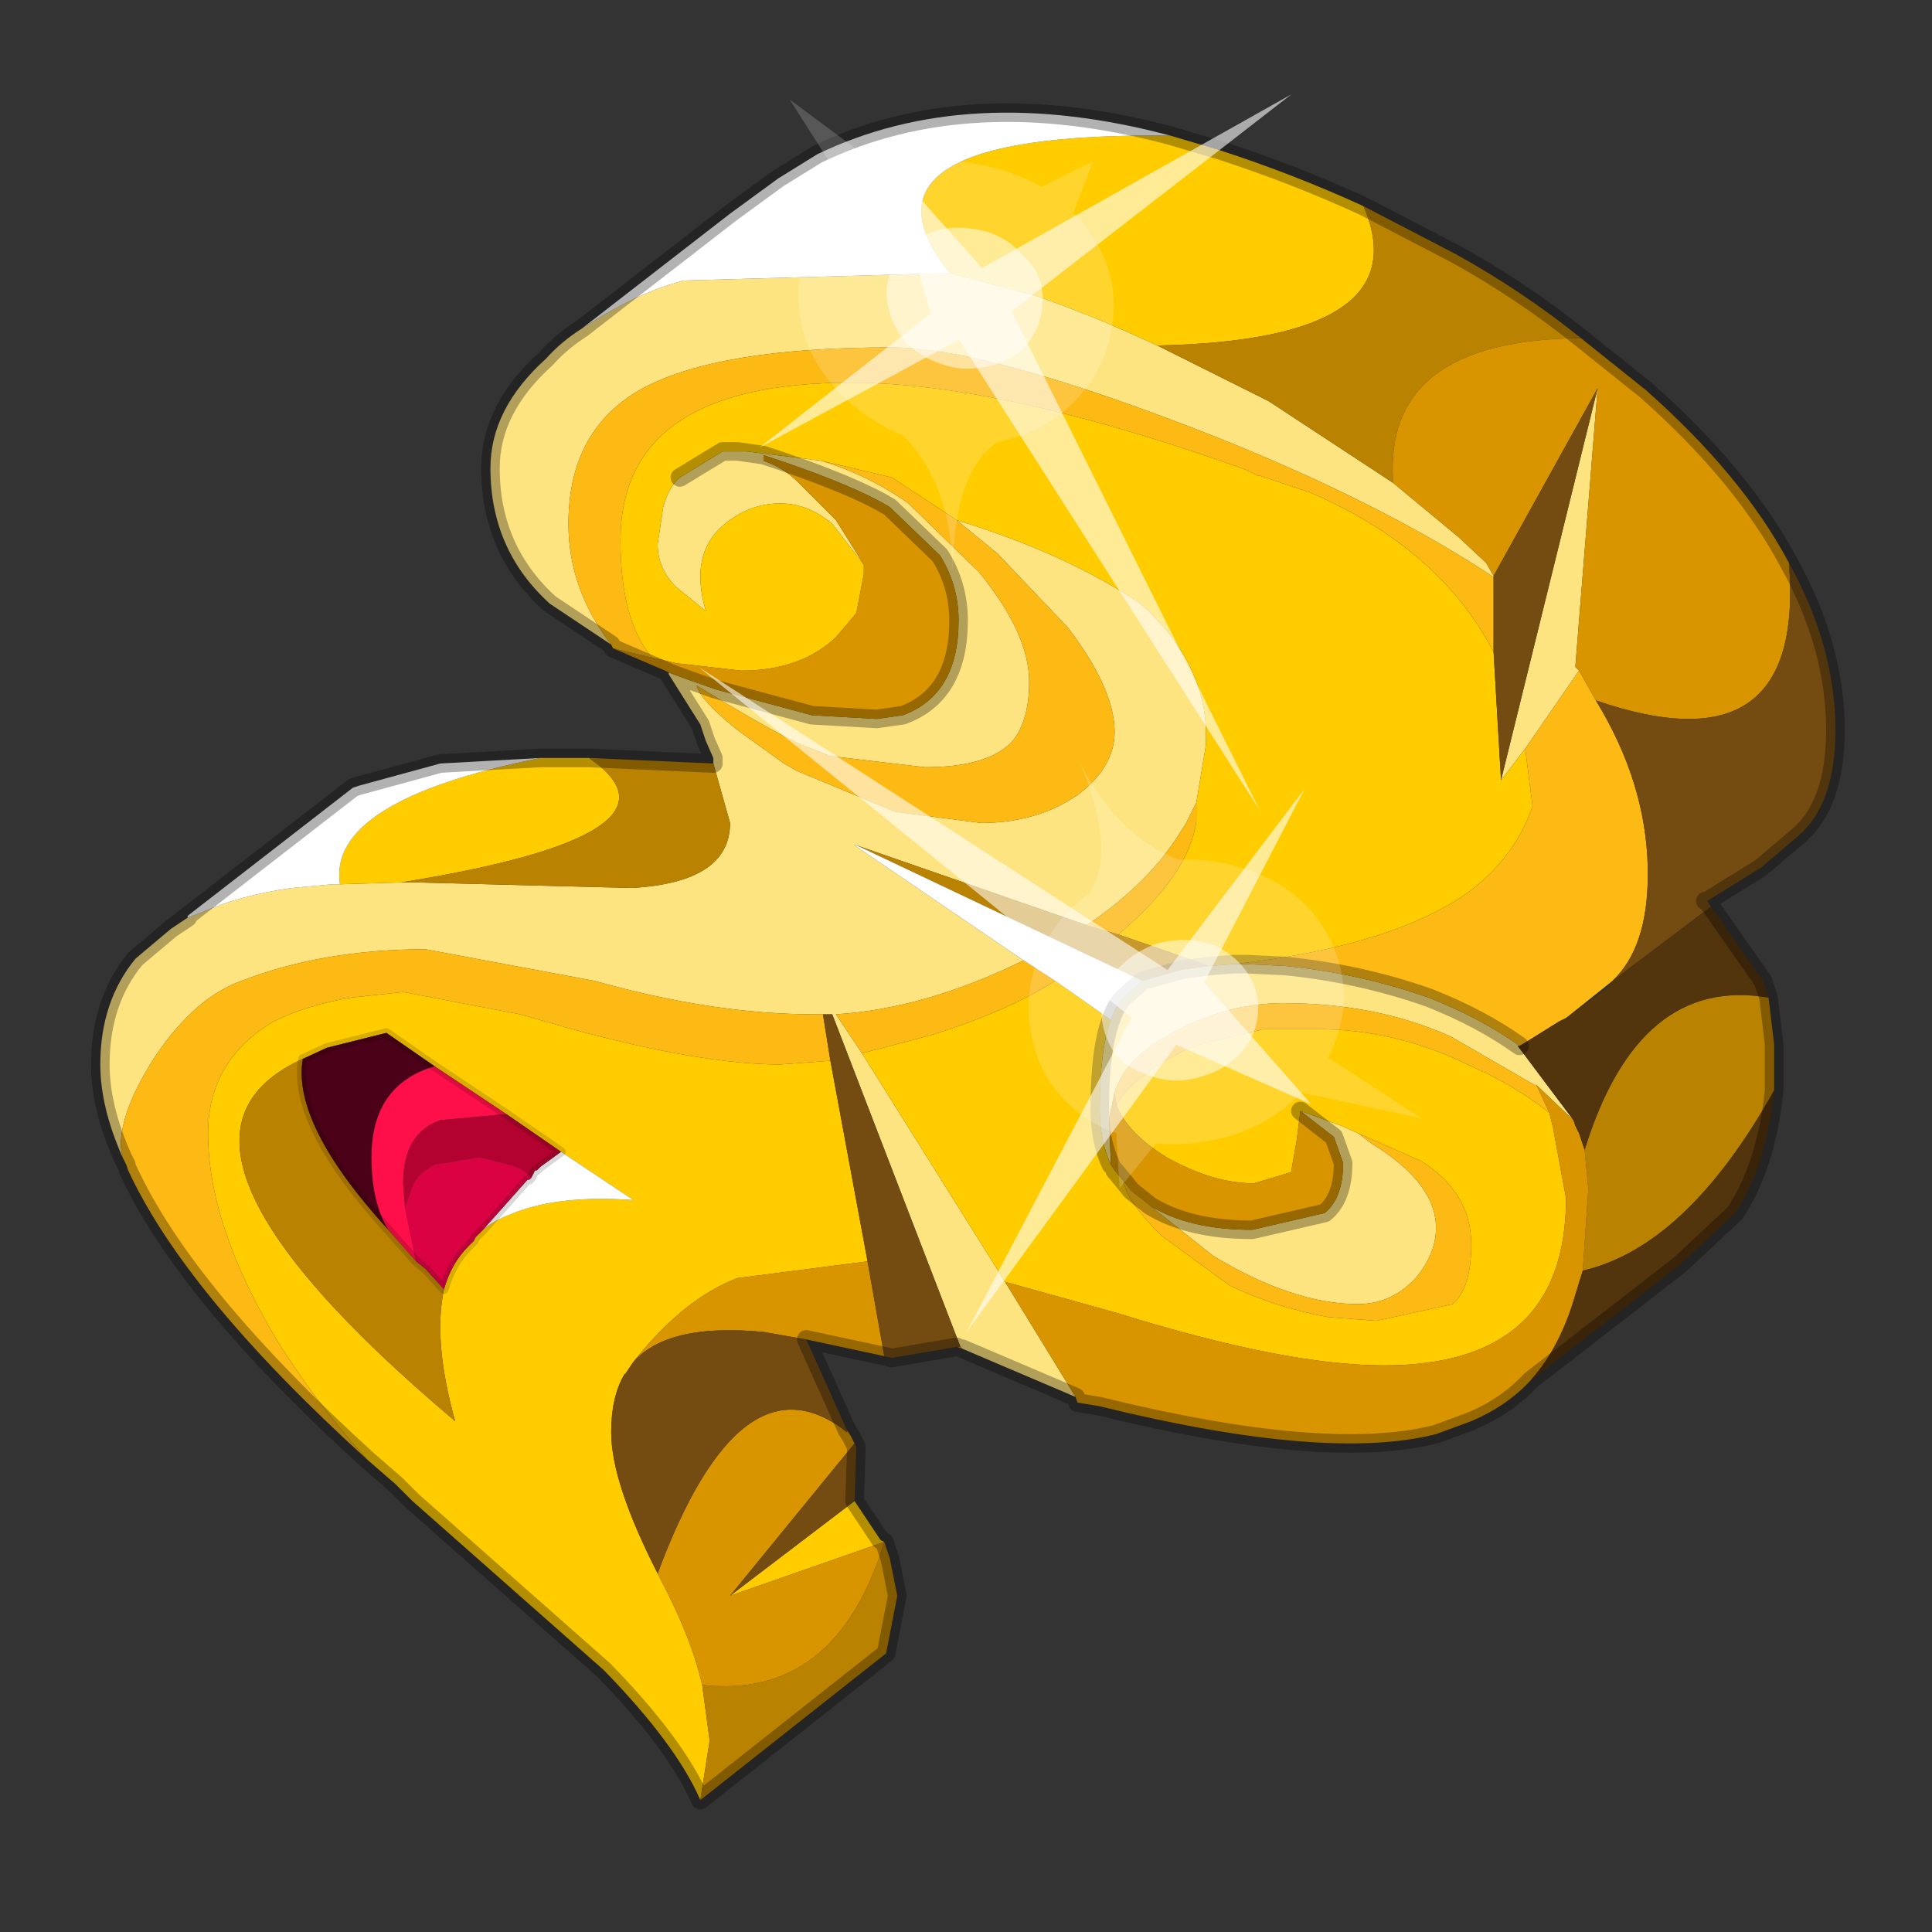 <?xml version="1.0" encoding="UTF-8" standalone="no"?>
<svg xmlns:xlink="http://www.w3.org/1999/xlink" height="520.0px" width="520.0px" xmlns="http://www.w3.org/2000/svg">
  <rect width="100%" height="100%" fill="#333333" stroke="none"/>
  <g transform="matrix(10.0, 0.0, 0.0, 10.0, 0.0, 0.0)">
    <use height="52.0" transform="matrix(1.0, 0.0, 0.0, 1.0, 0.0, 0.0)" width="52.0" xlink:href="#shape0"/>
    <use height="20.95" transform="matrix(0.089, 0.759, 0.848, -0.112, 18.8, 17.95)" width="24.45" xlink:href="#sprite0"/>
    <use height="20.95" transform="matrix(0.234, -0.727, -0.817, -0.25, 33.9, 21.8)" width="24.45" xlink:href="#sprite0"/>
  </g>
  <defs>
    <g id="shape0" transform="matrix(1.0, 0.0, 0.0, 1.0, 0.0, 0.0)">
      <path d="M0.0 52.0 L0.0 0.0 52.0 0.0 52.0 52.0 0.0 52.0" fill="#33cc33" fill-opacity="0.0" fill-rule="evenodd" stroke="none"/>
      <path d="M25.55 7.35 L27.85 7.95 Q29.55 8.55 31.15 9.3 L34.15 10.8 37.5 13.0 37.8 13.25 39.25 14.45 40.0 15.15 40.2 15.5 40.2 15.55 40.15 15.5 Q37.2 13.55 32.7 11.75 26.6 9.35 24.0 9.35 19.35 9.35 17.3 10.45 15.3 11.55 15.3 14.1 15.3 15.85 16.45 17.35 L14.8 16.25 Q13.2 14.8 13.2 12.6 13.2 11.0 14.7 9.65 15.1 9.2 15.65 8.85 16.25 8.45 16.95 8.1 17.65 7.75 18.4 7.55 L25.55 7.35 M43.0 10.45 L42.4 17.95 42.45 18.0 42.5 18.05 41.05 20.15 40.4 21.0 43.0 10.45 M28.95 37.6 L25.9 36.3 25.85 36.25 22.4 27.3 22.15 27.3 21.9 27.3 Q19.2 27.3 16.0 26.4 L11.45 25.55 Q8.7 25.55 6.5 26.4 5.25 26.85 4.2 28.4 3.25 29.85 3.25 30.85 L3.3 31.15 Q2.7 29.8 2.7 28.65 2.7 26.95 3.65 25.8 L4.6 25.0 5.05 24.7 5.45 24.55 Q6.45 24.1 7.85 23.9 L8.95 23.8 9.15 23.8 10.8 23.75 11.2 23.75 17.0 23.9 Q19.65 23.75 19.65 22.15 L19.2 20.55 19.2 20.4 19.0 19.95 18.85 19.5 18.0 18.15 18.0 18.1 18.4 18.25 19.25 18.55 21.85 19.25 23.6 19.35 23.95 19.3 24.3 19.25 Q25.8 18.7 25.8 16.7 25.8 15.75 25.3 14.95 L23.95 13.65 Q23.05 13.1 21.0 12.4 L20.55 12.25 20.55 12.4 Q21.1 12.6 21.45 12.95 L22.5 14.0 23.25 15.2 22.4 14.1 Q21.75 13.55 21.0 13.55 20.15 13.55 19.45 14.15 18.55 14.95 19.0 16.45 L18.2 15.8 Q17.7 15.3 17.7 14.65 L17.85 13.65 Q18.0 13.1 18.3 12.85 L19.45 12.15 19.6 12.15 19.85 12.15 19.9 12.15 20.1 12.15 20.5 12.2 22.1 12.4 Q23.4 12.8 24.45 13.55 L26.35 15.4 Q27.7 17.05 27.7 18.35 27.7 19.4 27.25 19.95 26.6 20.65 24.9 20.65 L22.35 20.35 21.85 20.15 Q21.2 19.95 18.75 18.45 18.85 18.85 19.85 19.65 L21.1 20.55 21.45 20.75 24.1 21.85 26.4 22.15 Q27.9 22.15 29.0 21.4 30.0 20.65 30.0 19.7 30.0 18.55 28.75 16.9 L26.85 14.9 25.75 14.0 Q28.7 14.9 30.7 16.25 32.6 17.95 32.45 20.1 L32.2 21.6 31.9 22.2 31.8 22.35 Q30.95 23.75 29.25 24.9 L23.05 22.75 23.0 22.75 27.55 25.85 Q24.9 27.15 22.5 27.3 L23.2 28.35 27.05 34.5 28.95 37.6 M32.55 26.0 L33.2 25.95 33.55 25.95 34.6 26.0 Q36.6 26.2 38.45 26.85 39.85 27.4 40.9 28.15 L40.85 28.15 41.0 28.35 42.35 30.15 41.35 29.2 41.3 29.2 39.05 27.9 Q37.05 27.0 34.55 27.0 33.0 27.0 31.55 27.8 30.3 28.45 30.0 29.4 L29.85 30.1 29.9 31.35 Q29.6 30.7 29.6 29.85 29.6 28.25 29.9 27.45 30.05 27.0 30.3 26.8 L30.75 26.4 31.8 26.1 32.55 26.0 M35.0 29.9 L36.1 30.3 36.55 30.5 36.95 30.8 Q38.65 31.85 38.65 33.05 38.65 33.75 38.1 34.4 37.45 35.1 36.55 35.1 34.8 35.1 32.65 33.8 L30.45 32.05 30.95 32.45 Q32.0 33.1 33.7 33.1 L35.65 32.65 Q36.15 32.25 36.15 31.3 L35.9 30.6 35.0 29.9 M20.55 12.25 L19.85 12.15 20.55 12.25" fill="#fee481" fill-rule="evenodd" stroke="none"/>
      <path d="M31.15 9.3 Q29.55 8.55 27.85 7.95 L25.55 7.35 Q22.55 3.55 31.5 3.65 L32.85 4.05 Q34.85 4.7 36.7 5.55 38.25 9.15 31.15 9.3 M23.0 40.4 L23.7 41.45 23.8 41.5 19.65 42.95 23.0 40.4 M18.85 48.45 Q18.2 46.95 16.25 44.95 L11.1 40.4 10.65 39.95 9.9 39.3 Q8.65 37.95 7.5 36.15 5.6 33.0 5.6 30.5 5.6 28.55 7.35 27.5 8.25 27.05 9.45 26.85 L10.85 26.7 14.0 27.3 15.4 27.7 Q18.9 28.65 21.0 28.65 L22.35 28.55 23.35 33.95 19.85 34.4 Q18.4 34.95 17.05 36.65 L16.85 36.95 16.8 37.0 Q16.45 37.6 16.45 38.55 16.45 39.9 17.7 42.35 L17.75 42.45 Q18.6 44.05 18.9 45.35 L19.1 46.85 18.85 48.45 M14.55 20.4 L14.75 20.4 15.2 20.4 15.85 20.4 Q18.85 22.45 10.8 23.75 L9.15 23.8 Q8.8 21.55 14.55 20.4 M18.0 18.15 L18.0 18.1 18.0 18.15 M17.55 17.7 Q16.7 16.7 16.7 14.55 16.7 10.3 22.9 10.3 27.0 10.3 33.55 12.65 L33.85 12.8 33.9 12.8 35.25 13.25 Q38.75 14.75 40.2 17.55 L40.4 21.0 41.05 20.15 41.25 21.7 Q40.75 23.15 39.4 24.1 37.3 25.5 33.2 25.95 L32.55 26.0 30.1 25.15 Q32.0 23.55 32.2 22.1 L32.2 21.6 32.45 20.1 Q32.6 17.95 30.7 16.25 28.7 14.9 25.75 14.0 L25.45 13.8 24.0 12.85 22.1 12.4 20.5 12.2 20.1 12.15 19.9 12.15 19.85 12.15 19.6 12.15 19.45 12.15 18.3 12.85 Q18.0 13.1 17.85 13.65 L17.7 14.65 Q17.7 15.3 18.2 15.8 L19.0 16.45 Q18.55 14.95 19.45 14.15 20.15 13.55 21.0 13.55 21.75 13.55 22.4 14.1 L23.25 15.2 23.25 15.45 23.05 16.5 22.5 17.15 Q21.55 18.05 19.95 18.05 L18.2 17.85 17.55 17.7 M30.05 29.75 Q30.25 29.3 31.05 28.75 31.8 28.25 32.35 28.1 L34.0 27.7 35.45 27.7 Q37.6 27.7 39.6 28.7 40.75 29.2 41.7 29.95 L41.8 30.35 42.15 32.25 Q42.15 36.75 37.25 36.75 34.6 36.75 30.1 35.35 L27.05 34.5 23.2 28.35 25.1 27.85 Q27.15 27.2 28.4 26.4 L29.9 27.45 Q29.6 28.25 29.6 29.85 29.6 30.7 29.9 31.35 L30.0 31.5 30.25 31.8 Q30.3 32.3 31.25 33.25 L33.1 34.6 Q34.35 35.2 35.75 35.45 L37.05 35.55 39.1 35.1 Q39.6 34.65 39.6 33.5 39.6 32.1 38.25 31.25 L36.55 30.5 36.1 30.3 35.0 29.9 34.9 30.7 34.75 31.55 33.75 31.85 Q32.65 31.85 31.4 31.15 30.35 30.5 30.05 29.75 M11.7 28.7 L10.4 27.8 8.8 28.2 8.15 28.5 Q3.3 30.7 12.25 38.25 11.65 36.1 11.95 34.7 12.15 34.0 12.6 33.55 L12.75 33.4 12.8 33.3 13.0 33.1 Q13.3 32.85 13.7 32.7 14.95 32.15 17.05 32.3 L15.1 31.0 13.65 30.0 11.7 28.7" fill="#ffcc00" fill-rule="evenodd" stroke="none"/>
      <path d="M31.15 9.3 Q38.25 9.15 36.7 5.55 L39.2 6.85 Q41.0 7.85 42.55 9.1 37.2 9.15 37.5 13.0 L34.15 10.8 31.15 9.3 M47.6 26.85 L47.75 28.1 47.75 29.35 Q45.4 33.55 42.6 34.2 L42.75 32.0 42.65 30.95 Q44.1 26.25 47.6 26.85 M23.8 41.5 L23.95 41.95 24.15 42.95 23.85 44.5 18.85 48.45 19.1 46.85 18.9 45.35 Q22.5 45.75 23.8 41.5 M15.85 20.4 L19.2 20.55 19.65 22.15 Q19.65 23.75 17.0 23.9 L11.2 23.75 10.8 23.75 Q18.85 22.45 15.85 20.4 M30.1 25.15 L32.55 26.0 31.8 26.1 30.75 26.4 23.05 22.75 29.25 24.9 30.1 25.15 M8.15 28.5 Q7.85 30.25 10.45 33.1 L11.2 33.95 11.45 34.15 11.95 34.7 Q11.65 36.1 12.25 38.25 3.3 30.7 8.15 28.5" fill="#ba8201" fill-rule="evenodd" stroke="none"/>
      <path d="M40.2 15.55 L40.2 15.5 40.0 15.15 39.25 14.45 37.8 13.25 37.5 13.0 Q37.2 9.15 42.55 9.1 L42.8 9.3 44.3 10.5 Q46.9 12.8 48.15 15.15 48.6 20.8 42.95 18.85 L42.5 18.05 42.45 18.0 42.4 17.95 43.0 10.45 40.2 15.5 40.2 15.55 M41.2 37.15 Q40.55 37.85 39.6 38.25 L38.65 38.6 Q35.7 39.35 29.6 37.85 L29.0 37.75 28.95 37.6 27.05 34.5 30.1 35.35 Q34.6 36.75 37.25 36.75 42.15 36.75 42.15 32.25 L41.8 30.35 41.7 29.95 41.35 29.2 42.35 30.15 42.4 30.3 42.5 30.5 42.65 30.95 42.75 32.0 42.6 34.2 42.4 34.85 Q42.0 36.25 41.2 37.15 M25.9 36.3 L25.75 36.25 25.85 36.25 25.9 36.3 M23.8 36.5 L21.7 36.05 20.55 35.85 Q18.0 35.6 17.05 36.65 18.4 34.95 19.85 34.4 L23.35 33.95 23.8 36.5 M22.8 38.5 L22.9 38.65 23.0 38.85 19.65 42.95 23.8 41.5 Q22.5 45.75 18.9 45.35 18.6 44.05 17.75 42.45 L17.7 42.35 Q19.95 36.3 22.8 38.55 L22.8 38.5 M18.0 18.1 L17.9 18.05 16.5 17.45 17.55 17.7 18.2 17.85 19.95 18.05 Q21.55 18.05 22.5 17.15 L23.05 16.5 23.25 15.45 23.25 15.2 22.5 14.0 21.45 12.95 Q21.1 12.6 20.55 12.4 L20.55 12.25 21.0 12.4 Q23.05 13.1 23.95 13.65 L25.3 14.95 Q25.8 15.75 25.8 16.7 25.8 18.7 24.3 19.25 L23.95 19.3 23.6 19.35 21.85 19.25 19.25 18.55 18.4 18.25 18.0 18.1 M30.0 29.4 L30.05 29.75 Q30.35 30.5 31.4 31.15 32.65 31.85 33.75 31.85 L34.75 31.55 34.9 30.7 35.0 29.9 35.9 30.6 36.15 31.3 Q36.15 32.25 35.65 32.65 L33.7 33.1 Q32.0 33.1 30.95 32.45 L30.45 32.05 30.25 31.8 30.0 31.5 29.9 31.35 29.85 30.1 30.0 29.4" fill="#d89500" fill-rule="evenodd" stroke="none"/>
      <path d="M16.45 17.35 Q15.3 15.85 15.3 14.1 15.3 11.55 17.3 10.45 19.35 9.35 24.0 9.35 26.6 9.35 32.7 11.75 37.2 13.55 40.15 15.5 L40.2 15.55 40.2 15.5 40.2 17.55 Q38.75 14.75 35.25 13.25 L33.9 12.8 33.85 12.8 33.55 12.65 Q27.0 10.3 22.9 10.3 16.7 10.3 16.7 14.55 16.7 16.7 17.55 17.7 L16.5 17.45 16.45 17.35 M42.5 18.05 L42.95 18.85 Q44.3 21.05 44.35 23.35 L44.35 23.55 Q44.35 25.5 43.4 26.4 L42.15 27.4 41.95 27.5 41.15 28.0 40.9 28.15 Q39.85 27.4 38.45 26.85 36.6 26.2 34.6 26.0 L33.55 25.95 33.2 25.95 Q37.3 25.5 39.4 24.1 40.75 23.15 41.25 21.7 L41.05 20.15 42.5 18.05 M9.9 39.3 Q5.0 34.85 3.45 31.5 L3.4 31.35 3.3 31.15 3.25 30.85 Q3.25 29.85 4.2 28.4 5.25 26.85 6.5 26.4 8.7 25.55 11.45 25.55 L16.0 26.4 Q19.2 27.3 21.9 27.3 L22.15 27.3 22.35 28.55 21.0 28.65 Q18.9 28.65 15.4 27.7 L14.0 27.3 10.85 26.7 9.45 26.85 Q8.25 27.05 7.35 27.5 5.6 28.55 5.6 30.5 5.6 33.0 7.5 36.15 8.65 37.95 9.9 39.3 M22.1 12.4 L24.0 12.85 25.45 13.8 25.75 14.0 26.85 14.9 28.75 16.9 Q30.0 18.55 30.0 19.7 30.0 20.65 29.0 21.4 27.9 22.15 26.4 22.15 L24.1 21.85 21.45 20.75 21.1 20.55 19.85 19.65 Q18.85 18.85 18.75 18.45 21.2 19.95 21.85 20.15 L22.35 20.35 24.9 20.65 Q26.6 20.65 27.25 19.95 27.7 19.4 27.7 18.35 27.7 17.05 26.35 15.4 L24.45 13.55 Q23.4 12.8 22.1 12.4 M32.2 21.6 L32.2 22.1 Q32.0 23.55 30.1 25.15 L29.25 24.9 Q30.95 23.75 31.8 22.35 L31.9 22.2 32.2 21.6 M41.7 29.95 Q40.75 29.2 39.6 28.7 37.6 27.7 35.45 27.7 L34.0 27.7 32.35 28.1 Q31.8 28.25 31.05 28.75 30.25 29.3 30.05 29.75 L30.0 29.4 Q30.3 28.45 31.55 27.8 33.0 27.0 34.55 27.0 37.05 27.0 39.05 27.9 L41.3 29.2 41.35 29.2 41.7 29.95 M36.55 30.5 L38.25 31.25 Q39.6 32.1 39.6 33.5 39.6 34.65 39.1 35.1 L37.05 35.55 35.75 35.45 Q34.35 35.2 33.1 34.6 L31.25 33.25 Q30.3 32.3 30.25 31.8 L30.45 32.05 32.65 33.8 Q34.8 35.1 36.55 35.1 37.45 35.1 38.1 34.4 38.65 33.75 38.65 33.05 38.65 31.85 36.95 30.8 L36.55 30.5 M28.4 26.4 Q27.15 27.2 25.1 27.85 L23.2 28.35 22.5 27.3 Q24.9 27.15 27.55 25.85 L28.4 26.4" fill="#fdb914" fill-rule="evenodd" stroke="none"/>
      <path d="M40.2 15.5 L43.0 10.45 40.4 21.0 40.2 17.55 40.2 15.5 M42.95 18.85 Q48.6 20.8 48.15 15.15 49.4 17.4 49.4 19.65 49.4 21.65 48.4 22.5 L47.4 23.35 45.95 24.25 45.9 24.25 45.95 24.25 46.05 24.4 43.4 26.4 Q44.35 25.5 44.35 23.55 L44.35 23.35 Q44.3 21.05 42.95 18.85 M25.75 36.25 L24.0 36.55 23.8 36.5 23.35 33.95 22.35 28.55 22.15 27.3 22.4 27.3 25.85 36.25 25.75 36.25 M21.7 36.05 L22.8 38.5 22.8 38.55 Q19.95 36.3 17.7 42.35 16.45 39.9 16.45 38.55 16.45 37.6 16.8 37.0 L16.85 36.95 17.05 36.65 Q18.0 35.6 20.55 35.85 L21.7 36.05 M23.0 38.85 L23.05 38.95 23.0 40.4 19.65 42.95 23.0 38.85" fill="#744c12" fill-rule="evenodd" stroke="none"/>
      <path d="M31.5 3.65 Q22.55 3.55 25.55 7.35 L18.4 7.55 Q17.65 7.75 16.95 8.1 16.25 8.45 15.65 8.85 L19.65 5.75 20.95 4.8 22.0 4.15 Q26.05 2.2 31.5 3.65 M5.05 24.65 L9.5 21.2 9.65 21.15 11.85 20.55 14.55 20.4 Q8.8 21.55 9.15 23.8 L8.95 23.8 7.85 23.9 Q6.45 24.1 5.45 24.55 L5.05 24.7 5.05 24.65 M29.9 27.45 L28.4 26.4 27.55 25.85 23.0 22.75 23.05 22.75 30.75 26.4 30.3 26.8 Q30.05 27.0 29.9 27.45 M15.1 31.0 L17.05 32.3 Q14.95 32.15 13.7 32.7 13.3 32.85 13.0 33.1 L14.2 31.75 14.25 31.75 14.3 31.7 14.4 31.5 14.45 31.5 14.55 31.4 15.1 31.0" fill="#ffffff" fill-rule="evenodd" stroke="none"/>
      <path d="M46.05 24.4 L47.45 26.4 47.6 26.85 Q44.1 26.25 42.65 30.95 L42.5 30.5 42.4 30.3 42.35 30.15 41.0 28.35 40.85 28.15 40.9 28.15 41.15 28.0 41.95 27.5 42.15 27.4 43.25 26.6 43.4 26.4 46.05 24.4 M47.75 29.35 Q47.55 31.35 46.7 32.65 L45.2 34.05 41.2 37.15 Q42.0 36.25 42.4 34.85 L42.6 34.2 Q45.4 33.55 47.75 29.35" fill="#52340d" fill-rule="evenodd" stroke="none"/>
      <path d="M8.15 28.5 L8.8 28.2 10.4 27.8 11.7 28.7 Q10.0 29.2 10.0 31.15 10.0 32.35 10.45 33.1 7.85 30.25 8.15 28.5" fill="#4b0117" fill-rule="evenodd" stroke="none"/>
      <path d="M10.45 33.1 Q10.0 32.35 10.0 31.15 10.0 29.2 11.7 28.7 L13.65 30.0 13.45 30.0 11.85 30.15 Q10.85 30.5 10.85 31.85 L10.9 32.5 11.2 33.95 10.45 33.1" fill="#ff0f49" fill-rule="evenodd" stroke="none"/>
      <path d="M13.65 30.0 L15.1 31.0 14.55 31.4 14.45 31.5 14.4 31.5 14.3 31.7 Q14.1 31.45 13.7 31.35 L12.9 31.15 11.7 31.35 Q11.2 31.6 11.1 31.95 L10.9 32.5 10.85 31.85 Q10.85 30.5 11.85 30.15 L13.45 30.0 13.65 30.0" fill="#b30230" fill-rule="evenodd" stroke="none"/>
      <path d="M13.0 33.1 L12.8 33.3 12.75 33.4 12.6 33.55 Q12.15 34.0 11.95 34.7 L11.45 34.15 11.2 33.95 10.9 32.5 11.1 31.95 Q11.2 31.6 11.7 31.35 L12.9 31.15 13.7 31.35 Q14.1 31.45 14.3 31.7 L14.25 31.75 14.2 31.75 13.0 33.1" fill="#db0244" fill-rule="evenodd" stroke="none"/>
      <path d="M36.7 5.55 Q34.85 4.7 32.85 4.05 L31.5 3.65 M15.65 8.85 Q15.1 9.2 14.7 9.65 13.2 11.0 13.2 12.6 13.2 14.8 14.8 16.25 L16.45 17.35 M42.55 9.1 Q41.0 7.85 39.2 6.85 L36.7 5.55 M48.15 15.15 Q46.9 12.8 44.3 10.5 L42.8 9.3 42.55 9.1 M48.15 15.15 Q49.4 17.4 49.4 19.65 49.4 21.65 48.4 22.5 L47.4 23.35 45.95 24.25 45.9 24.25 45.95 24.25 46.05 24.4 47.45 26.4 47.6 26.85 47.75 28.1 47.75 29.35 Q47.55 31.35 46.7 32.65 L45.2 34.05 41.2 37.15 Q40.55 37.85 39.6 38.25 L38.65 38.6 Q35.7 39.35 29.6 37.85 L29.0 37.75 M28.95 37.6 L25.9 36.3 M25.75 36.25 L24.0 36.55 23.8 36.5 21.7 36.05 22.8 38.5 22.9 38.65 23.0 38.85 23.05 38.95 23.0 40.4 23.7 41.45 M23.8 41.5 L23.95 41.95 24.15 42.95 23.85 44.5 18.85 48.45 Q18.2 46.95 16.25 44.95 L11.1 40.4 10.65 39.95 9.9 39.3 Q5.0 34.85 3.45 31.5 M3.4 31.35 L3.3 31.15 Q2.7 29.8 2.7 28.65 2.7 26.95 3.65 25.8 L4.6 25.0 5.05 24.65 9.5 21.2 9.65 21.15 11.85 20.55 14.55 20.4 14.75 20.4 15.2 20.4 15.85 20.4 19.2 20.55 19.2 20.4 19.0 19.95 18.85 19.5 18.0 18.15 18.0 18.1 17.9 18.05 16.5 17.45 16.45 17.35 M18.3 12.85 L19.45 12.15 19.6 12.15 19.85 12.15 20.55 12.25 21.0 12.4 Q23.05 13.1 23.95 13.65 L25.3 14.95 Q25.8 15.75 25.8 16.7 25.8 18.7 24.3 19.25 L23.95 19.3 23.6 19.35 21.85 19.25 19.25 18.55 18.4 18.25 18.0 18.1 M32.55 26.0 L33.2 25.95 M30.25 31.8 L30.0 31.5 M29.9 31.35 Q29.6 30.7 29.6 29.85 29.6 28.25 29.9 27.45 30.05 27.0 30.3 26.8 L30.75 26.4 M32.55 26.0 L31.8 26.1 30.75 26.4 M40.9 28.15 Q39.85 27.4 38.45 26.85 36.6 26.2 34.6 26.0 L33.55 25.95 33.2 25.95 M30.45 32.05 L30.95 32.45 Q32.0 33.1 33.7 33.1 L35.65 32.65 Q36.15 32.25 36.15 31.3 L35.9 30.6 35.0 29.9 M15.65 8.85 L19.65 5.75 20.95 4.8 22.0 4.15 Q26.05 2.2 31.5 3.65 M5.05 24.7 L4.6 25.0 M30.25 31.8 L30.45 32.05" fill="none" stroke="#000000" stroke-linecap="round" stroke-linejoin="round" stroke-opacity="0.302" stroke-width="0.5"/>
      <path d="M11.7 28.7 L10.4 27.8 8.8 28.2 8.15 28.5 Q7.85 30.25 10.45 33.1 L11.2 33.95 11.45 34.15 11.95 34.7 M11.7 28.7 L13.65 30.0 15.1 31.0 14.55 31.4 14.45 31.5 14.4 31.5 14.3 31.7 M13.0 33.1 L12.8 33.3 12.75 33.4 12.6 33.55 Q12.15 34.0 11.95 34.7 M13.0 33.1 L14.2 31.75 14.25 31.75" fill="none" stroke="#000000" stroke-linecap="round" stroke-linejoin="round" stroke-opacity="0.153" stroke-width="0.25"/>
    </g>
    <g id="sprite0" transform="matrix(1.0, 0.0, 0.0, 1.0, 0.0, 0.0)">
      <use height="20.95" transform="matrix(1.0, 0.0, 0.0, 1.0, 0.0, 0.0)" width="24.45" xlink:href="#shape1"/>
    </g>
    <g id="shape1" transform="matrix(1.0, 0.0, 0.0, 1.0, 0.0, 0.0)">
      <path d="M14.85 11.4 Q15.8 11.6 16.25 12.45 16.85 13.3 16.6 14.35 16.4 15.3 15.55 15.9 14.65 16.4 13.65 16.2 12.65 15.9 12.1 15.1 11.6 14.2 11.8 13.2 12.1 12.2 12.9 11.65 13.8 11.15 14.85 11.4" fill="#ffffff" fill-opacity="0.588" fill-rule="evenodd" stroke="none"/>
      <path d="M14.85 11.4 Q13.8 11.15 12.9 11.65 12.1 12.2 11.8 13.2 11.6 14.2 12.1 15.1 12.65 15.9 13.65 16.2 14.65 16.4 15.55 15.9 16.4 15.3 16.6 14.35 16.85 13.3 16.25 12.45 15.8 11.6 14.85 11.4 M18.2 11.35 L20.15 11.25 18.75 12.55 Q19.05 13.8 18.8 15.05 18.5 16.35 17.65 17.3 L19.1 20.95 16.55 18.25 Q14.8 19.3 12.8 18.85 10.8 18.35 9.75 16.65 9.05 15.5 8.95 14.3 7.75 12.35 4.85 11.5 8.3 12.45 9.7 11.4 10.3 10.4 11.35 9.75 13.1 8.75 15.1 9.15 16.95 9.5 18.1 11.15 L18.2 11.35" fill="#ffffff" fill-opacity="0.176" fill-rule="evenodd" stroke="none"/>
      <path d="M15.4 13.55 L18.1 17.55 13.35 14.65 7.05 18.5 12.75 13.55 0.0 0.0 14.25 12.25 24.45 5.95 15.4 13.55" fill="#ffffff" fill-opacity="0.588" fill-rule="evenodd" stroke="none"/>
    </g>
  </defs>
</svg>
